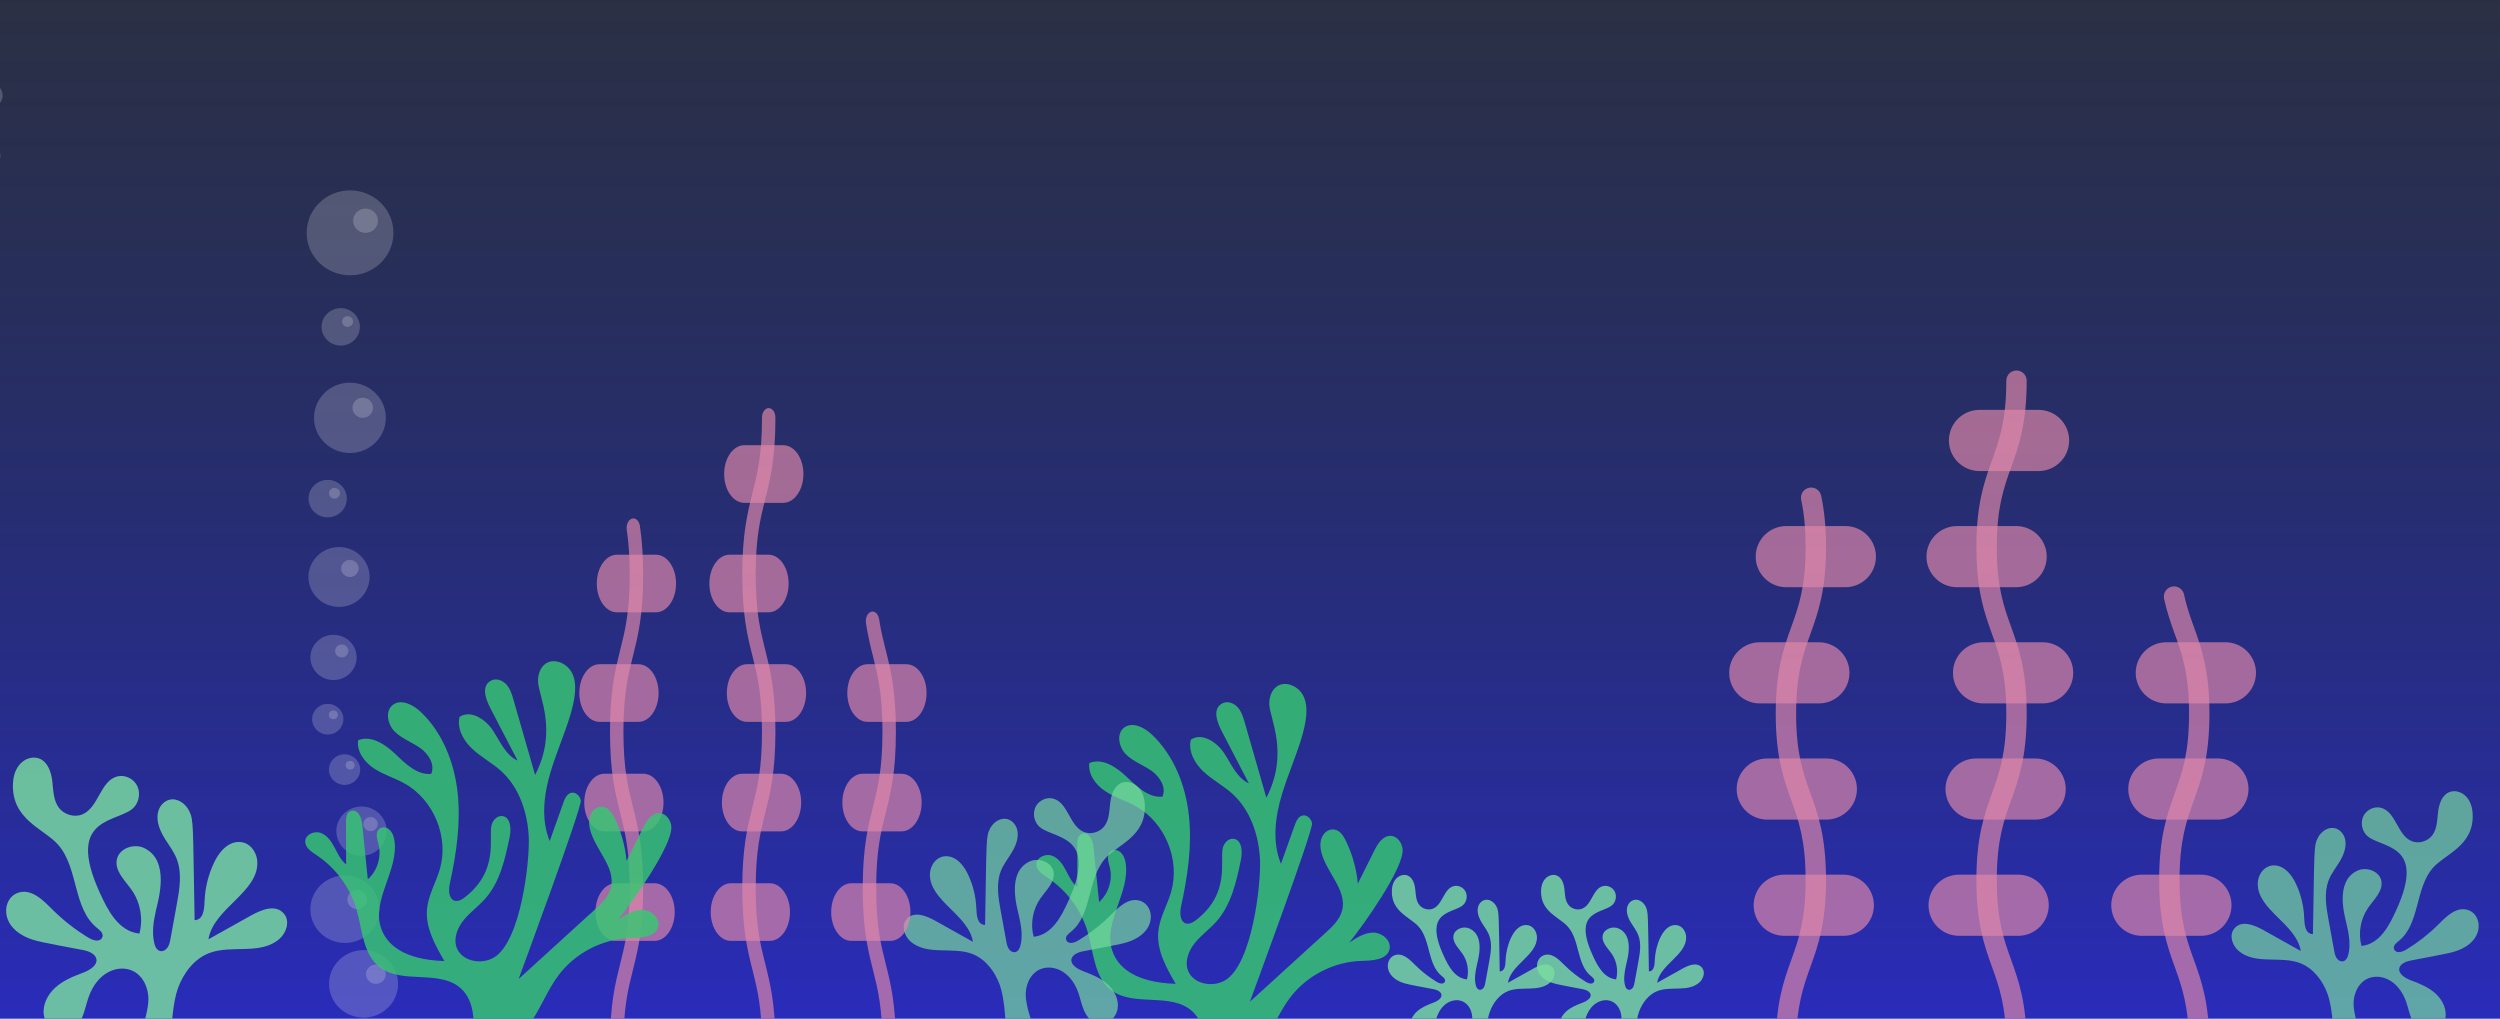 <?xml version="1.0" encoding="UTF-8" standalone="no"?>
<svg
   xmlns:dc="http://purl.org/dc/elements/1.1/"
   xmlns:cc="http://creativecommons.org/ns#"
   xmlns:rdf="http://www.w3.org/1999/02/22-rdf-syntax-ns#"
   xmlns:svg="http://www.w3.org/2000/svg"
   xmlns="http://www.w3.org/2000/svg"
   xmlns:xlink="http://www.w3.org/1999/xlink"
   xmlns:sodipodi="http://sodipodi.sourceforge.net/DTD/sodipodi-0.dtd"
   xmlns:inkscape="http://www.inkscape.org/namespaces/inkscape"
   width="1350mm"
   height="550mm"
   viewBox="0 0 1350 550"
   version="1.1"
   id="svg8"
   inkscape:version="1.0.1 (3bc2e813f5, 2020-09-07)"
   sodipodi:docname="background.svg"
   inkscape:export-filename="C:\Users\nicholas.martin\source\gamejamathon\famish\public\assets\background.png"
   inkscape:export-xdpi="25.4"
   inkscape:export-ydpi="25.4">
  <rect x="0" y="0" width="1350" height="550" fill="#333333" stroke="none"/>
  <defs
     id="defs2">
    <linearGradient
       inkscape:collect="always"
       id="linearGradient839">
      <stop
         style="stop-color:#2a2aff;stop-opacity:1"
         offset="0"
         id="stop835" />
      <stop
         style="stop-color:#002255;stop-opacity:0;"
         offset="1"
         id="stop837" />
    </linearGradient>
    <linearGradient
       inkscape:collect="always"
       xlink:href="#linearGradient839"
       id="linearGradient841"
       x1="98.69"
       y1="294.918"
       x2="98.69"
       y2="-19.315"
       gradientUnits="userSpaceOnUse"
       gradientTransform="matrix(4.072,0,0,2.772,287.186,-181.692)" />
  </defs>
  <sodipodi:namedview
     id="base"
     pagecolor="#ffffff"
     bordercolor="#666666"
     borderopacity="1.0"
     inkscape:pageopacity="0.0"
     inkscape:pageshadow="2"
     inkscape:zoom="0.125"
     inkscape:cx="3151.2216"
     inkscape:cy="1916.1453"
     inkscape:document-units="mm"
     inkscape:current-layer="layer1"
     inkscape:document-rotation="0"
     showgrid="false"
     showborder="true"
     inkscape:window-width="1920"
     inkscape:window-height="1017"
     inkscape:window-x="-8"
     inkscape:window-y="-8"
     inkscape:window-maximized="1" />
  <g
     inkscape:label="Layer 1"
     inkscape:groupmode="layer"
     id="layer1">
    <rect
       style="opacity:0.8;fill:url(#linearGradient841);fill-opacity:1;stroke:none;stroke-width:1;stroke-linecap:round;stroke-linejoin:round;stroke-dasharray:24, 1"
       id="rect833"
       width="1369.424"
       height="562.5"
       x="-8.032"
       y="-0.548" />
    <g
       id="g898"
       transform="matrix(0.315,0,0,0.315,3.476,409.644)"
       style="fill:#79dca0;fill-opacity:0.826;stroke-width:0.84">
      <path
         style="fill:#79dca0;fill-opacity:0.826;stroke-width:0.84"
         d="m 476.231,266.477 c -14.336,-17.83 -39.002,-7.575 -57.751,2.906 -24.049,13.463 -48.113,26.91 -72.177,40.373 8.493,-52.826 84.841,-79.887 83.848,-131.735 -0.286,-14.773 -9.321,-30.012 -23.537,-34.018 -15.059,-4.232 -35.825,2.68 -51.064,35.057 -9.623,20.465 -15.074,42.888 -15.917,65.476 -0.527,14.366 -1.988,31.849 -17.032,32.422 -3.117,-167.063 -1.416,-171.43 -9.532,-187.663 -6.144,-12.303 -19.848,-21.986 -33.25,-18.899 -15.059,3.479 -33.973,25.992 -8.222,66.967 7.032,11.189 15.224,21.805 20.104,34.093 9.698,24.425 5.135,51.908 0.422,77.779 l -10.827,59.377 c -0.994,5.451 -2.078,11.128 -5.376,15.586 -6.505,8.824 -18.101,8.689 -22.106,-6.445 -5.015,-18.944 -1.656,-39.032 2.635,-58.157 3.765,-16.836 24.636,-84.917 -20.329,-106.315 -17.694,-8.433 -43.234,0.617 -46.923,19.863 -3.795,19.742 14.261,35.9 25.736,52.405 14.833,21.353 19.712,49.318 12.996,74.436 -36.668,-3.93 -54.814,-41.592 -67.659,-69.617 -61.907,-135.138 34.65,-119.462 58.895,-147.426 8.689,-10.029 10.797,-25.48 4.518,-37.18 -6.279,-11.7 -20.826,-18.507 -33.687,-15.209 -28.883,7.379 -31.624,51.953 -58.654,64.512 -14.155,6.581 -32.512,1.34 -41.728,-11.249 -9.246,-12.649 -9.201,-29.515 -10.993,-45.086 -1.807,-15.616 -7.62,-33.084 -22.212,-38.807 -16.685,-6.536 -43.43,5.466 -45.207,42.451 -2.997,62.509 53.338,77.809 77.402,105.246 35.102,40.011 25.133,109.116 66.56,142.517 4.774,3.84 10.722,8.493 9.653,14.517 -1.205,6.776 -9.547,11.249 -24.29,2.319 -22.287,-13.508 -42.978,-29.651 -61.47,-48.008 -15.059,-14.938 -37.15,-38.972 -61.892,-27.919 -22.965,10.255 -28.552,52.134 13.432,73.457 17.167,8.719 31.112,10.376 101.075,23.718 28.04,5.346 33.22,26.458 -1.476,39.273 -16.791,6.189 -33.687,13.312 -46.863,25.404 -13.176,12.092 -22.136,30.163 -19.049,47.782 5.195,29.711 45.975,45.658 64.919,4.141 5.21,-11.4 7.424,-23.913 11.565,-35.75 15.812,-45.131 52.239,-55.853 75.174,-45.448 19.441,8.824 28.898,32.316 27.256,53.594 -1.4,18.131 -9.336,47.076 -18.598,62.858 h 57.013 c 1.626,-25.208 3.855,-62.738 12.408,-86.44 9.412,-26.037 27.648,-50.236 53.474,-60.235 38.054,-14.743 88.2,3.885 120.44,-24.275 12.046,-10.543 18.326,-30.18 8.296,-42.648 z"
         id="path843"
         sodipodi:nodetypes="ccccccccccsccccccccccccsccccccccccccsccsccccccccccc" />
      <g
         id="g845"
         style="fill:#79dca0;fill-opacity:0.826;stroke-width:0.84">
</g>
      <g
         id="g847"
         style="fill:#79dca0;fill-opacity:0.826;stroke-width:0.84">
</g>
      <g
         id="g849"
         style="fill:#79dca0;fill-opacity:0.826;stroke-width:0.84">
</g>
      <g
         id="g851"
         style="fill:#79dca0;fill-opacity:0.826;stroke-width:0.84">
</g>
      <g
         id="g853"
         style="fill:#79dca0;fill-opacity:0.826;stroke-width:0.84">
</g>
      <g
         id="g855"
         style="fill:#79dca0;fill-opacity:0.826;stroke-width:0.84">
</g>
      <g
         id="g857"
         style="fill:#79dca0;fill-opacity:0.826;stroke-width:0.84">
</g>
      <g
         id="g859"
         style="fill:#79dca0;fill-opacity:0.826;stroke-width:0.84">
</g>
      <g
         id="g861"
         style="fill:#79dca0;fill-opacity:0.826;stroke-width:0.84">
</g>
      <g
         id="g863"
         style="fill:#79dca0;fill-opacity:0.826;stroke-width:0.84">
</g>
      <g
         id="g865"
         style="fill:#79dca0;fill-opacity:0.826;stroke-width:0.84">
</g>
      <g
         id="g867"
         style="fill:#79dca0;fill-opacity:0.826;stroke-width:0.84">
</g>
      <g
         id="g869"
         style="fill:#79dca0;fill-opacity:0.826;stroke-width:0.84">
</g>
      <g
         id="g871"
         style="fill:#79dca0;fill-opacity:0.826;stroke-width:0.84">
</g>
      <g
         id="g873"
         style="fill:#79dca0;fill-opacity:0.826;stroke-width:0.84">
</g>
    </g>
    <g
       id="g966"
       transform="matrix(0.187,0,0,0.187,830.083,472.788)"
       style="fill:#79dca0;fill-opacity:0.829;stroke-width:1.414">
      <path
         style="fill:#79dca0;fill-opacity:0.829;stroke-width:1.414"
         d="m 476.231,266.477 c -14.336,-17.83 -39.002,-7.575 -57.751,2.906 -24.049,13.463 -48.113,26.91 -72.177,40.373 8.493,-52.826 84.841,-79.887 83.848,-131.735 -0.286,-14.773 -9.321,-30.012 -23.537,-34.018 -15.059,-4.232 -35.825,2.68 -51.064,35.057 -9.623,20.465 -15.074,42.888 -15.917,65.476 -0.527,14.366 -1.988,31.849 -17.032,32.422 -3.117,-167.063 -1.416,-171.43 -9.532,-187.663 -6.144,-12.303 -19.848,-21.986 -33.25,-18.899 -15.059,3.479 -33.973,25.992 -8.222,66.967 7.032,11.189 15.224,21.805 20.104,34.093 9.698,24.425 5.135,51.908 0.422,77.779 l -10.827,59.377 c -0.994,5.451 -2.078,11.128 -5.376,15.586 -6.505,8.824 -18.101,8.689 -22.106,-6.445 -5.015,-18.944 -1.656,-39.032 2.635,-58.157 3.765,-16.836 24.636,-84.917 -20.329,-106.315 -17.694,-8.433 -43.234,0.617 -46.923,19.863 -3.795,19.742 14.261,35.9 25.736,52.405 14.833,21.353 19.712,49.318 12.996,74.436 -36.668,-3.93 -54.814,-41.592 -67.659,-69.617 -61.907,-135.138 34.65,-119.462 58.895,-147.426 8.689,-10.029 10.797,-25.48 4.518,-37.18 -6.279,-11.7 -20.826,-18.507 -33.687,-15.209 -28.883,7.379 -31.624,51.953 -58.654,64.512 -14.155,6.581 -32.512,1.34 -41.728,-11.249 -9.246,-12.649 -9.201,-29.515 -10.993,-45.086 -1.807,-15.616 -7.62,-33.084 -22.212,-38.807 -16.685,-6.536 -43.43,5.466 -45.207,42.451 -2.997,62.509 53.338,77.809 77.402,105.246 35.102,40.011 25.133,109.116 66.56,142.517 4.774,3.84 10.722,8.493 9.653,14.517 -1.205,6.776 -9.547,11.249 -24.29,2.319 -22.287,-13.508 -42.978,-29.651 -61.47,-48.008 -15.059,-14.938 -37.15,-38.972 -61.892,-27.919 -22.965,10.255 -28.552,52.134 13.432,73.457 17.167,8.719 31.112,10.376 101.075,23.718 28.04,5.346 33.22,26.458 -1.476,39.273 -16.791,6.189 -33.687,13.312 -46.863,25.404 -13.176,12.092 -22.136,30.163 -19.049,47.782 5.195,29.711 45.975,45.658 64.919,4.141 5.21,-11.4 7.424,-23.913 11.565,-35.75 15.812,-45.131 52.239,-55.853 75.174,-45.448 19.441,8.824 28.898,32.316 27.256,53.594 -1.4,18.131 -9.336,47.076 -18.598,62.858 h 57.013 c 1.626,-25.208 3.855,-62.738 12.408,-86.44 9.412,-26.037 27.648,-50.236 53.474,-60.235 38.054,-14.743 88.2,3.885 120.44,-24.275 12.046,-10.543 18.326,-30.18 8.296,-42.648 z"
         id="path934"
         sodipodi:nodetypes="ccccccccccsccccccccccccsccccccccccccsccsccccccccccc" />
      <g
         id="g936"
         style="fill:#79dca0;fill-opacity:0.829;stroke-width:1.414">
</g>
      <g
         id="g938"
         style="fill:#79dca0;fill-opacity:0.829;stroke-width:1.414">
</g>
      <g
         id="g940"
         style="fill:#79dca0;fill-opacity:0.829;stroke-width:1.414">
</g>
      <g
         id="g942"
         style="fill:#79dca0;fill-opacity:0.829;stroke-width:1.414">
</g>
      <g
         id="g944"
         style="fill:#79dca0;fill-opacity:0.829;stroke-width:1.414">
</g>
      <g
         id="g946"
         style="fill:#79dca0;fill-opacity:0.829;stroke-width:1.414">
</g>
      <g
         id="g948"
         style="fill:#79dca0;fill-opacity:0.829;stroke-width:1.414">
</g>
      <g
         id="g950"
         style="fill:#79dca0;fill-opacity:0.829;stroke-width:1.414">
</g>
      <g
         id="g952"
         style="fill:#79dca0;fill-opacity:0.829;stroke-width:1.414">
</g>
      <g
         id="g954"
         style="fill:#79dca0;fill-opacity:0.829;stroke-width:1.414">
</g>
      <g
         id="g956"
         style="fill:#79dca0;fill-opacity:0.829;stroke-width:1.414">
</g>
      <g
         id="g958"
         style="fill:#79dca0;fill-opacity:0.829;stroke-width:1.414">
</g>
      <g
         id="g960"
         style="fill:#79dca0;fill-opacity:0.829;stroke-width:1.414">
</g>
      <g
         id="g962"
         style="fill:#79dca0;fill-opacity:0.829;stroke-width:1.414">
</g>
      <g
         id="g964"
         style="fill:#79dca0;fill-opacity:0.829;stroke-width:1.414">
</g>
      <path
         style="fill:#79dca0;fill-opacity:0.829;stroke-width:1.414"
         d="m 45.403,266.477 c -14.336,-17.83 -39.002,-7.575 -57.751,2.906 -24.049,13.463 -48.113,26.91 -72.177,40.373 8.493,-52.826 84.841,-79.887 83.848,-131.735 -0.286,-14.773 -9.321,-30.012 -23.537,-34.018 -15.059,-4.232 -35.825,2.68 -51.064,35.057 -9.623,20.465 -15.074,42.888 -15.917,65.476 -0.527,14.366 -1.988,31.849 -17.032,32.422 -3.117,-167.063 -1.416,-171.43 -9.532,-187.663 -6.144,-12.303 -19.848,-21.986 -33.25,-18.899 -15.059,3.479 -33.973,25.992 -8.222,66.967 7.032,11.189 15.224,21.805 20.104,34.093 9.698,24.425 5.135,51.908 0.422,77.779 l -10.827,59.377 c -0.994,5.451 -2.078,11.128 -5.376,15.586 -6.505,8.824 -18.101,8.689 -22.106,-6.445 -5.015,-18.944 -1.656,-39.032 2.635,-58.157 3.765,-16.836 24.636,-84.917 -20.329,-106.315 -17.694,-8.433 -43.234,0.617 -46.923,19.863 -3.795,19.742 14.261,35.9 25.736,52.405 14.833,21.353 19.712,49.318 12.996,74.436 -36.668,-3.93 -54.814,-41.592 -67.659,-69.617 -61.907,-135.138 34.65,-119.462 58.895,-147.426 8.689,-10.029 10.797,-25.48 4.518,-37.18 -6.279,-11.7 -20.826,-18.507 -33.687,-15.209 -28.883,7.379 -31.624,51.953 -58.654,64.512 -14.155,6.581 -32.512,1.34 -41.728,-11.249 -9.246,-12.649 -9.201,-29.515 -10.993,-45.086 -1.807,-15.616 -7.62,-33.084 -22.212,-38.807 -16.685,-6.536 -43.43,5.466 -45.207,42.451 -2.997,62.509 53.338,77.809 77.402,105.246 35.102,40.011 25.133,109.116 66.56,142.517 4.774,3.84 10.722,8.493 9.653,14.517 -1.205,6.776 -9.547,11.249 -24.29,2.319 -22.287,-13.508 -42.978,-29.651 -61.47,-48.008 -15.059,-14.938 -37.15,-38.972 -61.892,-27.919 -22.965,10.255 -28.552,52.134 13.432,73.457 17.167,8.719 31.112,10.376 101.075,23.718 28.04,5.346 33.22,26.458 -1.476,39.273 -16.791,6.189 -33.687,13.312 -46.863,25.404 -13.176,12.092 -22.136,30.163 -19.049,47.782 5.195,29.711 45.975,45.658 64.919,4.141 5.21,-11.4 7.424,-23.913 11.565,-35.75 15.812,-45.131 52.239,-55.853 75.174,-45.448 19.441,8.824 28.898,32.316 27.256,53.594 -1.4,18.131 -9.336,47.076 -18.598,62.858 h 57.013 c 1.626,-25.208 3.855,-62.738 12.408,-86.44 9.412,-26.037 27.648,-50.236 53.474,-60.235 38.054,-14.743 88.2,3.885 120.44,-24.275 12.046,-10.543 18.326,-30.18 8.296,-42.648 z"
         id="path1093"
         sodipodi:nodetypes="ccccccccccsccccccccccccsccccccccccccsccsccccccccccc" />
    </g>
    <g
       id="g1000"
       transform="matrix(-0.277,0,0,0.277,1338.334,427.729)"
       style="fill:#79dca0;fill-opacity:0.688;stroke-width:0.956;stroke-miterlimit:4;stroke-dasharray:none">
      <path
         style="fill:#79dca0;fill-opacity:0.688;stroke-width:0.956;stroke-miterlimit:4;stroke-dasharray:none"
         d="m 476.231,266.477 c -14.336,-17.83 -39.002,-7.575 -57.751,2.906 -24.049,13.463 -48.113,26.91 -72.177,40.373 8.493,-52.826 84.841,-79.887 83.848,-131.735 -0.286,-14.773 -9.321,-30.012 -23.537,-34.018 -15.059,-4.232 -35.825,2.68 -51.064,35.057 -9.623,20.465 -15.074,42.888 -15.917,65.476 -0.527,14.366 -1.988,31.849 -17.032,32.422 -3.117,-167.063 -1.416,-171.43 -9.532,-187.663 -6.144,-12.303 -19.848,-21.986 -33.25,-18.899 -15.059,3.479 -33.973,25.992 -8.222,66.967 7.032,11.189 15.224,21.805 20.104,34.093 9.698,24.425 5.135,51.908 0.422,77.779 l -10.827,59.377 c -0.994,5.451 -2.078,11.128 -5.376,15.586 -6.505,8.824 -18.101,8.689 -22.106,-6.445 -5.015,-18.944 -1.656,-39.032 2.635,-58.157 3.765,-16.836 24.636,-84.917 -20.329,-106.315 -17.694,-8.433 -43.234,0.617 -46.923,19.863 -3.795,19.742 14.261,35.9 25.736,52.405 14.833,21.353 19.712,49.318 12.996,74.436 -36.668,-3.93 -54.814,-41.592 -67.659,-69.617 -61.907,-135.138 34.65,-119.462 58.895,-147.426 8.689,-10.029 10.797,-25.48 4.518,-37.18 -6.279,-11.7 -20.826,-18.507 -33.687,-15.209 -28.883,7.379 -31.624,51.953 -58.654,64.512 -14.155,6.581 -32.512,1.34 -41.728,-11.249 -9.246,-12.649 -9.201,-29.515 -10.993,-45.086 -1.807,-15.616 -7.62,-33.084 -22.212,-38.807 -16.685,-6.536 -43.43,5.466 -45.207,42.451 -2.997,62.509 53.338,77.809 77.402,105.246 35.102,40.011 25.133,109.116 66.56,142.517 4.774,3.84 10.722,8.493 9.653,14.517 -1.205,6.776 -9.547,11.249 -24.29,2.319 -22.287,-13.508 -42.978,-29.651 -61.47,-48.008 -15.059,-14.938 -37.15,-38.972 -61.892,-27.919 -22.965,10.255 -28.552,52.134 13.432,73.457 17.167,8.719 31.112,10.376 101.075,23.718 28.04,5.346 33.22,26.458 -1.476,39.273 -16.791,6.189 -33.687,13.312 -46.863,25.404 -13.176,12.092 -22.136,30.163 -19.049,47.782 5.195,29.711 45.975,45.658 64.919,4.141 5.21,-11.4 7.424,-23.913 11.565,-35.75 15.812,-45.131 52.239,-55.853 75.174,-45.448 19.441,8.824 28.898,32.316 27.256,53.594 -1.4,18.131 -9.336,47.076 -18.598,62.858 h 57.013 c 1.626,-25.208 3.855,-62.738 12.408,-86.44 9.412,-26.037 27.648,-50.236 53.474,-60.235 38.054,-14.743 88.2,3.885 120.44,-24.275 12.046,-10.543 18.326,-30.18 8.296,-42.648 z"
         id="path968"
         sodipodi:nodetypes="ccccccccccsccccccccccccsccccccccccccsccsccccccccccc" />
      <g
         id="g970"
         style="fill:#79dca0;fill-opacity:0.688;stroke-width:0.956;stroke-miterlimit:4;stroke-dasharray:none">
</g>
      <g
         id="g972"
         style="fill:#79dca0;fill-opacity:0.688;stroke-width:0.956;stroke-miterlimit:4;stroke-dasharray:none">
</g>
      <g
         id="g974"
         style="fill:#79dca0;fill-opacity:0.688;stroke-width:0.956;stroke-miterlimit:4;stroke-dasharray:none">
</g>
      <g
         id="g976"
         style="fill:#79dca0;fill-opacity:0.688;stroke-width:0.956;stroke-miterlimit:4;stroke-dasharray:none">
</g>
      <g
         id="g978"
         style="fill:#79dca0;fill-opacity:0.688;stroke-width:0.956;stroke-miterlimit:4;stroke-dasharray:none">
</g>
      <g
         id="g980"
         style="fill:#79dca0;fill-opacity:0.688;stroke-width:0.956;stroke-miterlimit:4;stroke-dasharray:none">
</g>
      <g
         id="g982"
         style="fill:#79dca0;fill-opacity:0.688;stroke-width:0.956;stroke-miterlimit:4;stroke-dasharray:none">
</g>
      <g
         id="g984"
         style="fill:#79dca0;fill-opacity:0.688;stroke-width:0.956;stroke-miterlimit:4;stroke-dasharray:none">
</g>
      <g
         id="g986"
         style="fill:#79dca0;fill-opacity:0.688;stroke-width:0.956;stroke-miterlimit:4;stroke-dasharray:none">
</g>
      <g
         id="g988"
         style="fill:#79dca0;fill-opacity:0.688;stroke-width:0.956;stroke-miterlimit:4;stroke-dasharray:none">
</g>
      <g
         id="g990"
         style="fill:#79dca0;fill-opacity:0.688;stroke-width:0.956;stroke-miterlimit:4;stroke-dasharray:none">
</g>
      <g
         id="g992"
         style="fill:#79dca0;fill-opacity:0.688;stroke-width:0.956;stroke-miterlimit:4;stroke-dasharray:none">
</g>
      <g
         id="g994"
         style="fill:#79dca0;fill-opacity:0.688;stroke-width:0.956;stroke-miterlimit:4;stroke-dasharray:none">
</g>
      <g
         id="g996"
         style="fill:#79dca0;fill-opacity:0.688;stroke-width:0.956;stroke-miterlimit:4;stroke-dasharray:none">
</g>
      <g
         id="g998"
         style="fill:#79dca0;fill-opacity:0.688;stroke-width:0.956;stroke-miterlimit:4;stroke-dasharray:none">
</g>
    </g>
    <g
       id="g1057"
       transform="matrix(0.451,0,0,0.451,553.861,369.333)"
       style="fill:#37c871;fill-opacity:0.821;stroke-width:0.587">
      <path
         style="fill:#37c871;fill-opacity:0.821;stroke-width:0.587"
         d="m 212.547,460.851 c 3.162,-24.305 4.864,-52.887 -13.417,-69.225 -25.495,-22.799 -70.415,-4.352 -97.31,-25.464 C 82.078,350.682 81.4,321.829 74.488,297.72 66.838,271.036 49.385,247.273 26.209,231.988 20.11,227.967 12.792,223.103 12.927,215.785 c 0.151,-8.237 10.797,-12.951 18.552,-10.18 7.755,2.771 12.77,10.225 16.625,17.498 3.855,7.288 7.349,15.164 13.824,20.254 -0.045,-17.001 -0.075,-34.003 -0.12,-51.004 -0.015,-4.608 0.437,-10.059 4.397,-12.424 5.542,-3.298 13.478,0.542 15.089,16.369 2.199,21.609 4.397,43.234 6.596,64.843 11.384,-10.089 16.535,-26.699 12.86,-41.457 -1.596,-6.4 -4.292,-14.321 0.648,-18.688 5.421,-4.804 15.887,-1.717 18.281,13.327 5.677,35.689 -27.648,71.258 -15.872,105.442 6.641,19.29 26.729,37.722 75.821,39.304 -11.264,-19.26 -22.92,-40.177 -20.856,-62.389 1.566,-16.776 10.812,-31.759 15.45,-47.962 10.933,-38.174 -7.394,-82.703 -42.029,-102.129 -11.927,-6.686 -25.329,-10.601 -36.774,-18.101 -11.415,-7.499 -21.052,-20.239 -19.17,-33.792 15.556,-6.505 32.512,4.909 44.695,16.55 12.183,11.64 25.992,25.224 42.782,23.733 4.984,-11.068 -3.087,-23.898 -12.981,-30.931 -9.894,-7.032 -21.926,-11.083 -30.539,-19.622 -8.629,-8.538 -12.002,-24.591 -2.424,-32.045 9.788,-7.635 24.094,-0.467 33.129,8.026 26.504,24.922 40.599,60.988 44.529,97.144 3.915,36.171 -1.521,72.719 -9.276,108.273 -3.735,17.137 4.006,27.603 17.679,17.047 42.21,-32.602 28.009,-72.056 32.331,-87.13 1.656,-5.768 6.942,-11.098 12.89,-10.315 9.939,1.31 10.662,15.36 8.629,25.178 -5.436,26.202 -11.505,53.7 -29.229,73.743 -7.891,8.93 -17.784,15.962 -25.374,25.148 -7.605,9.186 -12.815,21.73 -8.96,32.994 5.707,16.715 29.365,21.384 44.574,12.424 32.693,-19.26 43.144,-116.058 41.879,-144.113 -1.31,-29.32 -11.249,-59.437 -32.964,-79.179 -10.722,-9.758 -23.853,-16.61 -34.485,-26.458 -10.632,-9.848 -18.854,-24.41 -15.36,-38.49 13.222,-8.824 30.901,2.756 39.71,15.992 8.794,13.237 15.27,29.711 29.711,36.337 C 256.307,98.04 245.42,77.078 234.547,56.116 c -6.024,-11.61 -11.038,-26.985 1.31,-33.069 6.084,-2.997 13.764,0 18.221,5.105 4.457,5.12 6.46,11.866 8.328,18.387 8.599,29.907 17.197,59.799 25.796,89.705 27.302,-52.932 4.427,-94.027 3.539,-111.24 -0.437,-8.493 2.394,-17.815 9.562,-22.392 10.497,-6.702 25.481,0.346 31.097,11.474 13.538,26.79 -12.574,75.234 -25.404,117.594 -8.252,27.256 -12.122,57.374 -1.31,83.712 5.466,-15.375 10.933,-30.75 16.399,-46.11 1.792,-5.03 4.412,-10.797 9.653,-11.791 5.286,-1.009 10.195,3.991 11.159,9.291 1.536,8.478 -71.529,205.673 -74.451,213.76 30.193,-27.497 60.386,-55.01 90.579,-82.507 8.252,-7.514 16.896,-15.646 19.787,-26.428 6.581,-24.546 -18.778,-45.583 -24.862,-70.249 -4.593,-18.628 6.596,-29.109 16.55,-26.835 6.219,1.416 10.059,7.529 12.845,13.252 7.8,16.053 12.71,33.506 14.381,51.275 6.581,-13.192 13.176,-26.398 19.757,-39.59 4.141,-8.297 10.24,-17.845 19.516,-17.559 7.951,0.241 13.824,8.433 14.321,16.384 1.37,22.317 -46.065,89.525 -63.985,111.556 8.84,-5.978 18.402,-12.183 29.064,-12.077 10.662,0.09 21.82,9.728 19.2,20.073 -3.192,12.604 -20.344,13.432 -33.34,13.779 -33.355,0.888 -65.928,17.709 -85.986,44.378 -14.773,19.667 -22.769,43.836 -38.114,63.051 -15.345,19.215 -43.113,32.768 -64.497,20.6"
         id="path1002" />
      <g
         id="g1004"
         style="fill:#37c871;fill-opacity:0.821;stroke-width:0.587">
</g>
      <g
         id="g1006"
         style="fill:#37c871;fill-opacity:0.821;stroke-width:0.587">
</g>
      <g
         id="g1008"
         style="fill:#37c871;fill-opacity:0.821;stroke-width:0.587">
</g>
      <g
         id="g1010"
         style="fill:#37c871;fill-opacity:0.821;stroke-width:0.587">
</g>
      <g
         id="g1012"
         style="fill:#37c871;fill-opacity:0.821;stroke-width:0.587">
</g>
      <g
         id="g1014"
         style="fill:#37c871;fill-opacity:0.821;stroke-width:0.587">
</g>
      <g
         id="g1016"
         style="fill:#37c871;fill-opacity:0.821;stroke-width:0.587">
</g>
      <g
         id="g1018"
         style="fill:#37c871;fill-opacity:0.821;stroke-width:0.587">
</g>
      <g
         id="g1020"
         style="fill:#37c871;fill-opacity:0.821;stroke-width:0.587">
</g>
      <g
         id="g1022"
         style="fill:#37c871;fill-opacity:0.821;stroke-width:0.587">
</g>
      <g
         id="g1024"
         style="fill:#37c871;fill-opacity:0.821;stroke-width:0.587">
</g>
      <g
         id="g1026"
         style="fill:#37c871;fill-opacity:0.821;stroke-width:0.587">
</g>
      <g
         id="g1028"
         style="fill:#37c871;fill-opacity:0.821;stroke-width:0.587">
</g>
      <g
         id="g1030"
         style="fill:#37c871;fill-opacity:0.821;stroke-width:0.587">
</g>
      <g
         id="g1032"
         style="fill:#37c871;fill-opacity:0.821;stroke-width:0.587">
</g>
    </g>
    <g
       id="g1127"
       transform="matrix(-0.277,0,0,0.277,621.297,422.768)"
       style="fill:#79dca0;fill-opacity:0.688;stroke-width:0.956;stroke-miterlimit:4;stroke-dasharray:none">
      <path
         style="fill:#79dca0;fill-opacity:0.688;stroke-width:0.956;stroke-miterlimit:4;stroke-dasharray:none"
         d="m 476.231,266.477 c -14.336,-17.83 -39.002,-7.575 -57.751,2.906 -24.049,13.463 -48.113,26.91 -72.177,40.373 8.493,-52.826 84.841,-79.887 83.848,-131.735 -0.286,-14.773 -9.321,-30.012 -23.537,-34.018 -15.059,-4.232 -35.825,2.68 -51.064,35.057 -9.623,20.465 -15.074,42.888 -15.917,65.476 -0.527,14.366 -1.988,31.849 -17.032,32.422 -3.117,-167.063 -1.416,-171.43 -9.532,-187.663 -6.144,-12.303 -19.848,-21.986 -33.25,-18.899 -15.059,3.479 -33.973,25.992 -8.222,66.967 7.032,11.189 15.224,21.805 20.104,34.093 9.698,24.425 5.135,51.908 0.422,77.779 l -10.827,59.377 c -0.994,5.451 -2.078,11.128 -5.376,15.586 -6.505,8.824 -18.101,8.689 -22.106,-6.445 -5.015,-18.944 -1.656,-39.032 2.635,-58.157 3.765,-16.836 24.636,-84.917 -20.329,-106.315 -17.694,-8.433 -43.234,0.617 -46.923,19.863 -3.795,19.742 14.261,35.9 25.736,52.405 14.833,21.353 19.712,49.318 12.996,74.436 -36.668,-3.93 -54.814,-41.592 -67.659,-69.617 -61.907,-135.138 34.65,-119.462 58.895,-147.426 8.689,-10.029 10.797,-25.48 4.518,-37.18 -6.279,-11.7 -20.826,-18.507 -33.687,-15.209 -28.883,7.379 -31.624,51.953 -58.654,64.512 -14.155,6.581 -32.512,1.34 -41.728,-11.249 -9.246,-12.649 -9.201,-29.515 -10.993,-45.086 -1.807,-15.616 -7.62,-33.084 -22.212,-38.807 -16.685,-6.536 -43.43,5.466 -45.207,42.451 -2.997,62.509 53.338,77.809 77.402,105.246 35.102,40.011 25.133,109.116 66.56,142.517 4.774,3.84 10.722,8.493 9.653,14.517 -1.205,6.776 -9.547,11.249 -24.29,2.319 -22.287,-13.508 -42.978,-29.651 -61.47,-48.008 -15.059,-14.938 -37.15,-38.972 -61.892,-27.919 -22.965,10.255 -28.552,52.134 13.432,73.457 17.167,8.719 31.112,10.376 101.075,23.718 28.04,5.346 33.22,26.458 -1.476,39.273 -16.791,6.189 -33.687,13.312 -46.863,25.404 -13.176,12.092 -22.136,30.163 -19.049,47.782 5.195,29.711 45.975,45.658 64.919,4.141 5.21,-11.4 7.424,-23.913 11.565,-35.75 15.812,-45.131 52.239,-55.853 75.174,-45.448 19.441,8.824 28.898,32.316 27.256,53.594 -1.4,18.131 -9.336,47.076 -18.598,62.858 h 57.013 c 1.626,-25.208 3.855,-62.738 12.408,-86.44 9.412,-26.037 27.648,-50.236 53.474,-60.235 38.054,-14.743 88.2,3.885 120.44,-24.275 12.046,-10.543 18.326,-30.18 8.296,-42.648 z"
         id="path1095"
         sodipodi:nodetypes="ccccccccccsccccccccccccsccccccccccccsccsccccccccccc" />
      <g
         id="g1097"
         style="fill:#79dca0;fill-opacity:0.688;stroke-width:0.956;stroke-miterlimit:4;stroke-dasharray:none">
</g>
      <g
         id="g1099"
         style="fill:#79dca0;fill-opacity:0.688;stroke-width:0.956;stroke-miterlimit:4;stroke-dasharray:none">
</g>
      <g
         id="g1101"
         style="fill:#79dca0;fill-opacity:0.688;stroke-width:0.956;stroke-miterlimit:4;stroke-dasharray:none">
</g>
      <g
         id="g1103"
         style="fill:#79dca0;fill-opacity:0.688;stroke-width:0.956;stroke-miterlimit:4;stroke-dasharray:none">
</g>
      <g
         id="g1105"
         style="fill:#79dca0;fill-opacity:0.688;stroke-width:0.956;stroke-miterlimit:4;stroke-dasharray:none">
</g>
      <g
         id="g1107"
         style="fill:#79dca0;fill-opacity:0.688;stroke-width:0.956;stroke-miterlimit:4;stroke-dasharray:none">
</g>
      <g
         id="g1109"
         style="fill:#79dca0;fill-opacity:0.688;stroke-width:0.956;stroke-miterlimit:4;stroke-dasharray:none">
</g>
      <g
         id="g1111"
         style="fill:#79dca0;fill-opacity:0.688;stroke-width:0.956;stroke-miterlimit:4;stroke-dasharray:none">
</g>
      <g
         id="g1113"
         style="fill:#79dca0;fill-opacity:0.688;stroke-width:0.956;stroke-miterlimit:4;stroke-dasharray:none">
</g>
      <g
         id="g1115"
         style="fill:#79dca0;fill-opacity:0.688;stroke-width:0.956;stroke-miterlimit:4;stroke-dasharray:none">
</g>
      <g
         id="g1117"
         style="fill:#79dca0;fill-opacity:0.688;stroke-width:0.956;stroke-miterlimit:4;stroke-dasharray:none">
</g>
      <g
         id="g1119"
         style="fill:#79dca0;fill-opacity:0.688;stroke-width:0.956;stroke-miterlimit:4;stroke-dasharray:none">
</g>
      <g
         id="g1121"
         style="fill:#79dca0;fill-opacity:0.688;stroke-width:0.956;stroke-miterlimit:4;stroke-dasharray:none">
</g>
      <g
         id="g1123"
         style="fill:#79dca0;fill-opacity:0.688;stroke-width:0.956;stroke-miterlimit:4;stroke-dasharray:none">
</g>
      <g
         id="g1125"
         style="fill:#79dca0;fill-opacity:0.688;stroke-width:0.956;stroke-miterlimit:4;stroke-dasharray:none">
</g>
    </g>
    <g
       id="g1232"
       transform="matrix(0.713,0,0,0.713,893.47,200.07)"
       style="fill:#de87aa;fill-opacity:0.679;stroke-width:0.372;stroke-miterlimit:4;stroke-dasharray:none">
      <g
         id="g1153"
         style="fill:#de87aa;fill-opacity:0.679;stroke-width:0.372;stroke-miterlimit:4;stroke-dasharray:none">
	<path
   style="fill:#de87aa;fill-opacity:0.679;stroke-width:0.372;stroke-miterlimit:4;stroke-dasharray:none"
   d="m 290.828,76.142 h -44.766 c -12.788,0 -23.155,-10.367 -23.155,-23.155 v 0 c 0,-12.788 10.367,-23.155 23.155,-23.155 h 44.766 c 12.788,0 23.155,10.367 23.155,23.155 v 0 c 0,12.789 -10.367,23.155 -23.155,23.155 z"
   id="path1129" />

	<path
   style="fill:#de87aa;fill-opacity:0.679;stroke-width:0.372;stroke-miterlimit:4;stroke-dasharray:none"
   d="M 293.916,252.139 H 249.15 c -12.788,0 -23.155,-10.367 -23.155,-23.155 v 0 c 0,-12.788 10.367,-23.155 23.155,-23.155 h 44.766 c 12.788,0 23.155,10.367 23.155,23.155 v 0 c 0,12.788 -10.367,23.155 -23.155,23.155 z"
   id="path1131" />

	<path
   style="fill:#de87aa;fill-opacity:0.679;stroke-width:0.372;stroke-miterlimit:4;stroke-dasharray:none"
   d="M 273.846,164.129 H 229.08 c -12.788,0 -23.155,-10.367 -23.155,-23.155 v 0 c 0,-12.788 10.367,-23.155 23.155,-23.155 h 44.766 c 12.788,0 23.155,10.367 23.155,23.155 v 0 c 0,12.789 -10.367,23.155 -23.155,23.155 z"
   id="path1133" />

	<path
   style="fill:#de87aa;fill-opacity:0.679;stroke-width:0.372;stroke-miterlimit:4;stroke-dasharray:none"
   d="M 288.256,340.148 H 243.49 c -12.788,0 -23.155,-10.367 -23.155,-23.155 v 0 c 0,-12.788 10.367,-23.155 23.155,-23.155 h 44.766 c 12.788,0 23.155,10.367 23.155,23.155 v 0 c -0.002,12.787 -10.368,23.155 -23.155,23.155 z"
   id="path1135" />

	<path
   style="fill:#de87aa;fill-opacity:0.679;stroke-width:0.372;stroke-miterlimit:4;stroke-dasharray:none"
   d="m 275.39,428.157 h -44.766 c -12.788,0 -23.155,-10.367 -23.155,-23.155 v 0 c 0,-12.788 10.367,-23.155 23.155,-23.155 h 44.766 c 12.788,0 23.155,10.367 23.155,23.155 v 0 c 0,12.788 -10.367,23.155 -23.155,23.155 z"
   id="path1137" />

	<path
   style="fill:#de87aa;fill-opacity:0.679;stroke-width:0.372;stroke-miterlimit:4;stroke-dasharray:none"
   d="m 432.329,252.139 h -44.766 c -12.788,0 -23.155,-10.367 -23.155,-23.155 v 0 c 0,-12.788 10.367,-23.155 23.155,-23.155 h 44.766 c 12.788,0 23.155,10.367 23.155,23.155 v 0 c -10e-4,12.788 -10.367,23.155 -23.155,23.155 z"
   id="path1139" />

	<path
   style="fill:#de87aa;fill-opacity:0.679;stroke-width:0.372;stroke-miterlimit:4;stroke-dasharray:none"
   d="m 426.668,340.148 h -44.766 c -12.788,0 -23.155,-10.367 -23.155,-23.155 v 0 c 0,-12.788 10.367,-23.155 23.155,-23.155 h 44.766 c 12.788,0 23.155,10.367 23.155,23.155 v 0 c 0,12.787 -10.366,23.155 -23.155,23.155 z"
   id="path1141" />

	<path
   style="fill:#de87aa;fill-opacity:0.679;stroke-width:0.372;stroke-miterlimit:4;stroke-dasharray:none"
   d="m 413.803,428.157 h -44.766 c -12.788,0 -23.155,-10.367 -23.155,-23.155 v 0 c 0,-12.788 10.367,-23.155 23.155,-23.155 h 44.766 c 12.788,0 23.155,10.367 23.155,23.155 v 0 c 0,12.788 -10.367,23.155 -23.155,23.155 z"
   id="path1143" />

	<path
   style="fill:#de87aa;fill-opacity:0.679;stroke-width:0.372;stroke-miterlimit:4;stroke-dasharray:none"
   d="m 79.671,252.139 h 44.766 c 12.788,0 23.155,-10.367 23.155,-23.155 v 0 c 0,-12.788 -10.367,-23.155 -23.155,-23.155 H 79.671 c -12.788,0 -23.155,10.367 -23.155,23.155 v 0 c 0.001,12.788 10.367,23.155 23.155,23.155 z"
   id="path1145" />

	<path
   style="fill:#de87aa;fill-opacity:0.679;stroke-width:0.372;stroke-miterlimit:4;stroke-dasharray:none"
   d="m 99.741,164.129 h 44.766 c 12.788,0 23.155,-10.367 23.155,-23.155 v 0 c 0,-12.788 -10.367,-23.155 -23.155,-23.155 H 99.741 c -12.788,0 -23.155,10.367 -23.155,23.155 v 0 c 0,12.789 10.367,23.155 23.155,23.155 z"
   id="path1147" />

	<path
   style="fill:#de87aa;fill-opacity:0.679;stroke-width:0.372;stroke-miterlimit:4;stroke-dasharray:none"
   d="m 85.332,340.148 h 44.766 c 12.788,0 23.155,-10.367 23.155,-23.155 v 0 c 0,-12.788 -10.367,-23.155 -23.155,-23.155 H 85.332 c -12.788,0 -23.155,10.367 -23.155,23.155 v 0 c 0,12.787 10.366,23.155 23.155,23.155 z"
   id="path1149" />

	<path
   style="fill:#de87aa;fill-opacity:0.679;stroke-width:0.372;stroke-miterlimit:4;stroke-dasharray:none"
   d="m 98.197,428.157 h 44.766 c 12.788,0 23.155,-10.367 23.155,-23.155 v 0 c 0,-12.788 -10.367,-23.155 -23.155,-23.155 H 98.197 c -12.788,0 -23.155,10.367 -23.155,23.155 v 0 c 0,12.788 10.367,23.155 23.155,23.155 z"
   id="path1151" />

</g>
      <g
         id="g1161"
         style="fill:#de87aa;fill-opacity:0.679;stroke-width:0.372;stroke-miterlimit:4;stroke-dasharray:none">
	<path
   style="fill:#de87aa;fill-opacity:0.679;stroke-width:0.372;stroke-miterlimit:4;stroke-dasharray:none"
   d="m 270.051,325.498 c -5.588,15.561 -10.868,30.257 -10.868,60.431 0,30.174 5.28,44.871 10.868,60.421 5.784,16.127 11.773,32.789 11.773,65.649 h -15.437 c 0,-30.175 -5.28,-44.871 -10.868,-60.421 -5.784,-16.127 -11.773,-32.789 -11.773,-65.649 0,-32.86 5.99,-49.533 11.773,-65.649 5.588,-15.561 10.868,-30.247 10.868,-60.421 0,-30.174 -5.28,-44.871 -10.868,-60.431 -5.784,-16.116 -11.773,-32.778 -11.773,-65.639 0,-32.861 5.99,-49.533 11.773,-65.649 5.588,-15.55 10.868,-30.247 10.868,-60.421 0,-4.261 3.458,-7.719 7.719,-7.719 4.261,0 7.719,3.458 7.719,7.719 0,32.861 -5.99,49.522 -11.773,65.649 -5.588,15.55 -10.868,30.247 -10.868,60.421 0,30.174 5.28,44.871 10.868,60.421 5.784,16.116 11.773,32.789 11.773,65.649 0,32.86 -5.99,49.523 -11.774,65.639 z"
   id="path1155" />

	<path
   style="fill:#de87aa;fill-opacity:0.679;stroke-width:0.372;stroke-miterlimit:4;stroke-dasharray:none"
   d="m 408.461,446.351 c 5.794,16.127 11.773,32.789 11.773,65.649 h -15.437 c 0,-30.175 -5.28,-44.871 -10.868,-60.421 -5.784,-16.127 -11.773,-32.789 -11.773,-65.649 0,-32.86 5.99,-49.533 11.773,-65.649 5.588,-15.561 10.868,-30.247 10.868,-60.421 0,-30.174 -5.28,-44.871 -10.868,-60.431 -2.861,-7.986 -5.825,-16.24 -8.058,-26.583 -0.895,-4.168 1.75,-8.274 5.918,-9.18 4.168,-0.895 8.274,1.76 9.17,5.928 2.017,9.345 4.683,16.765 7.502,24.617 5.794,16.116 11.773,32.789 11.773,65.649 0,32.86 -5.979,49.522 -11.773,65.639 -5.588,15.561 -10.868,30.257 -10.868,60.431 0,30.174 5.279,44.87 10.868,60.421 z"
   id="path1157" />

	<path
   style="fill:#de87aa;fill-opacity:0.679;stroke-width:0.372;stroke-miterlimit:4;stroke-dasharray:none"
   d="m 118.067,320.28 c 5.784,16.116 11.773,32.789 11.773,65.649 0,32.86 -5.99,49.522 -11.773,65.649 -5.588,15.55 -10.868,30.247 -10.868,60.421 H 91.762 c 0,-32.861 5.99,-49.522 11.773,-65.649 5.588,-15.55 10.868,-30.247 10.868,-60.421 0,-30.174 -5.28,-44.871 -10.868,-60.431 -5.784,-16.116 -11.773,-32.778 -11.773,-65.639 0,-32.861 5.99,-49.533 11.773,-65.649 5.588,-15.55 10.868,-30.247 10.868,-60.421 0,-13.585 -1.101,-25.296 -3.365,-35.804 -0.895,-4.168 1.75,-8.274 5.918,-9.17 4.168,-0.906 8.274,1.75 9.17,5.918 2.501,11.588 3.715,24.36 3.715,39.056 0,32.861 -5.99,49.522 -11.773,65.639 -5.588,15.561 -10.868,30.257 -10.868,60.431 0,30.174 5.278,44.861 10.867,60.421 z"
   id="path1159" />

</g>
      <g
         id="g1163"
         style="fill:#de87aa;fill-opacity:0.679;stroke-width:0.372;stroke-miterlimit:4;stroke-dasharray:none">
</g>
      <g
         id="g1165"
         style="fill:#de87aa;fill-opacity:0.679;stroke-width:0.372;stroke-miterlimit:4;stroke-dasharray:none">
</g>
      <g
         id="g1167"
         style="fill:#de87aa;fill-opacity:0.679;stroke-width:0.372;stroke-miterlimit:4;stroke-dasharray:none">
</g>
      <g
         id="g1169"
         style="fill:#de87aa;fill-opacity:0.679;stroke-width:0.372;stroke-miterlimit:4;stroke-dasharray:none">
</g>
      <g
         id="g1171"
         style="fill:#de87aa;fill-opacity:0.679;stroke-width:0.372;stroke-miterlimit:4;stroke-dasharray:none">
</g>
      <g
         id="g1173"
         style="fill:#de87aa;fill-opacity:0.679;stroke-width:0.372;stroke-miterlimit:4;stroke-dasharray:none">
</g>
      <g
         id="g1175"
         style="fill:#de87aa;fill-opacity:0.679;stroke-width:0.372;stroke-miterlimit:4;stroke-dasharray:none">
</g>
      <g
         id="g1177"
         style="fill:#de87aa;fill-opacity:0.679;stroke-width:0.372;stroke-miterlimit:4;stroke-dasharray:none">
</g>
      <g
         id="g1179"
         style="fill:#de87aa;fill-opacity:0.679;stroke-width:0.372;stroke-miterlimit:4;stroke-dasharray:none">
</g>
      <g
         id="g1181"
         style="fill:#de87aa;fill-opacity:0.679;stroke-width:0.372;stroke-miterlimit:4;stroke-dasharray:none">
</g>
      <g
         id="g1183"
         style="fill:#de87aa;fill-opacity:0.679;stroke-width:0.372;stroke-miterlimit:4;stroke-dasharray:none">
</g>
      <g
         id="g1185"
         style="fill:#de87aa;fill-opacity:0.679;stroke-width:0.372;stroke-miterlimit:4;stroke-dasharray:none">
</g>
      <g
         id="g1187"
         style="fill:#de87aa;fill-opacity:0.679;stroke-width:0.372;stroke-miterlimit:4;stroke-dasharray:none">
</g>
      <g
         id="g1189"
         style="fill:#de87aa;fill-opacity:0.679;stroke-width:0.372;stroke-miterlimit:4;stroke-dasharray:none">
</g>
      <g
         id="g1191"
         style="fill:#de87aa;fill-opacity:0.679;stroke-width:0.372;stroke-miterlimit:4;stroke-dasharray:none">
</g>
    </g>
    <g
       id="g1298"
       transform="matrix(0.47,0,0,0.672,286.271,220.364)"
       style="fill:#de87aa;fill-opacity:0.679;stroke-width:0.472;stroke-miterlimit:4;stroke-dasharray:none">
      <g
         id="g1258"
         style="fill:#de87aa;fill-opacity:0.679;stroke-width:0.472;stroke-miterlimit:4;stroke-dasharray:none">
	<path
   style="fill:#de87aa;fill-opacity:0.679;stroke-width:0.472;stroke-miterlimit:4;stroke-dasharray:none"
   d="m 290.828,76.142 h -44.766 c -12.788,0 -23.155,-10.367 -23.155,-23.155 v 0 c 0,-12.788 10.367,-23.155 23.155,-23.155 h 44.766 c 12.788,0 23.155,10.367 23.155,23.155 v 0 c 0,12.789 -10.367,23.155 -23.155,23.155 z"
   id="path1234" />

	<path
   style="fill:#de87aa;fill-opacity:0.679;stroke-width:0.472;stroke-miterlimit:4;stroke-dasharray:none"
   d="M 293.916,252.139 H 249.15 c -12.788,0 -23.155,-10.367 -23.155,-23.155 v 0 c 0,-12.788 10.367,-23.155 23.155,-23.155 h 44.766 c 12.788,0 23.155,10.367 23.155,23.155 v 0 c 0,12.788 -10.367,23.155 -23.155,23.155 z"
   id="path1236" />

	<path
   style="fill:#de87aa;fill-opacity:0.679;stroke-width:0.472;stroke-miterlimit:4;stroke-dasharray:none"
   d="M 273.846,164.129 H 229.08 c -12.788,0 -23.155,-10.367 -23.155,-23.155 v 0 c 0,-12.788 10.367,-23.155 23.155,-23.155 h 44.766 c 12.788,0 23.155,10.367 23.155,23.155 v 0 c 0,12.789 -10.367,23.155 -23.155,23.155 z"
   id="path1238" />

	<path
   style="fill:#de87aa;fill-opacity:0.679;stroke-width:0.472;stroke-miterlimit:4;stroke-dasharray:none"
   d="M 288.256,340.148 H 243.49 c -12.788,0 -23.155,-10.367 -23.155,-23.155 v 0 c 0,-12.788 10.367,-23.155 23.155,-23.155 h 44.766 c 12.788,0 23.155,10.367 23.155,23.155 v 0 c -0.002,12.787 -10.368,23.155 -23.155,23.155 z"
   id="path1240" />

	<path
   style="fill:#de87aa;fill-opacity:0.679;stroke-width:0.472;stroke-miterlimit:4;stroke-dasharray:none"
   d="m 275.39,428.157 h -44.766 c -12.788,0 -23.155,-10.367 -23.155,-23.155 v 0 c 0,-12.788 10.367,-23.155 23.155,-23.155 h 44.766 c 12.788,0 23.155,10.367 23.155,23.155 v 0 c 0,12.788 -10.367,23.155 -23.155,23.155 z"
   id="path1242" />

	<path
   style="fill:#de87aa;fill-opacity:0.679;stroke-width:0.472;stroke-miterlimit:4;stroke-dasharray:none"
   d="m 432.329,252.139 h -44.766 c -12.788,0 -23.155,-10.367 -23.155,-23.155 v 0 c 0,-12.788 10.367,-23.155 23.155,-23.155 h 44.766 c 12.788,0 23.155,10.367 23.155,23.155 v 0 c -10e-4,12.788 -10.367,23.155 -23.155,23.155 z"
   id="path1244" />

	<path
   style="fill:#de87aa;fill-opacity:0.679;stroke-width:0.472;stroke-miterlimit:4;stroke-dasharray:none"
   d="m 426.668,340.148 h -44.766 c -12.788,0 -23.155,-10.367 -23.155,-23.155 v 0 c 0,-12.788 10.367,-23.155 23.155,-23.155 h 44.766 c 12.788,0 23.155,10.367 23.155,23.155 v 0 c 0,12.787 -10.366,23.155 -23.155,23.155 z"
   id="path1246" />

	<path
   style="fill:#de87aa;fill-opacity:0.679;stroke-width:0.472;stroke-miterlimit:4;stroke-dasharray:none"
   d="m 413.803,428.157 h -44.766 c -12.788,0 -23.155,-10.367 -23.155,-23.155 v 0 c 0,-12.788 10.367,-23.155 23.155,-23.155 h 44.766 c 12.788,0 23.155,10.367 23.155,23.155 v 0 c 0,12.788 -10.367,23.155 -23.155,23.155 z"
   id="path1248" />

	<path
   style="fill:#de87aa;fill-opacity:0.679;stroke-width:0.472;stroke-miterlimit:4;stroke-dasharray:none"
   d="m 79.671,252.139 h 44.766 c 12.788,0 23.155,-10.367 23.155,-23.155 v 0 c 0,-12.788 -10.367,-23.155 -23.155,-23.155 H 79.671 c -12.788,0 -23.155,10.367 -23.155,23.155 v 0 c 0.001,12.788 10.367,23.155 23.155,23.155 z"
   id="path1250" />

	<path
   style="fill:#de87aa;fill-opacity:0.679;stroke-width:0.472;stroke-miterlimit:4;stroke-dasharray:none"
   d="m 99.741,164.129 h 44.766 c 12.788,0 23.155,-10.367 23.155,-23.155 v 0 c 0,-12.788 -10.367,-23.155 -23.155,-23.155 H 99.741 c -12.788,0 -23.155,10.367 -23.155,23.155 v 0 c 0,12.789 10.367,23.155 23.155,23.155 z"
   id="path1252" />

	<path
   style="fill:#de87aa;fill-opacity:0.679;stroke-width:0.472;stroke-miterlimit:4;stroke-dasharray:none"
   d="m 85.332,340.148 h 44.766 c 12.788,0 23.155,-10.367 23.155,-23.155 v 0 c 0,-12.788 -10.367,-23.155 -23.155,-23.155 H 85.332 c -12.788,0 -23.155,10.367 -23.155,23.155 v 0 c 0,12.787 10.366,23.155 23.155,23.155 z"
   id="path1254" />

	<path
   style="fill:#de87aa;fill-opacity:0.679;stroke-width:0.472;stroke-miterlimit:4;stroke-dasharray:none"
   d="m 98.197,428.157 h 44.766 c 12.788,0 23.155,-10.367 23.155,-23.155 v 0 c 0,-12.788 -10.367,-23.155 -23.155,-23.155 H 98.197 c -12.788,0 -23.155,10.367 -23.155,23.155 v 0 c 0,12.788 10.367,23.155 23.155,23.155 z"
   id="path1256" />

</g>
      <g
         id="g1266"
         style="fill:#de87aa;fill-opacity:0.679;stroke-width:0.472;stroke-miterlimit:4;stroke-dasharray:none">
	<path
   style="fill:#de87aa;fill-opacity:0.679;stroke-width:0.472;stroke-miterlimit:4;stroke-dasharray:none"
   d="m 270.051,325.498 c -5.588,15.561 -10.868,30.257 -10.868,60.431 0,30.174 5.28,44.871 10.868,60.421 5.784,16.127 11.773,32.789 11.773,65.649 h -15.437 c 0,-30.175 -5.28,-44.871 -10.868,-60.421 -5.784,-16.127 -11.773,-32.789 -11.773,-65.649 0,-32.86 5.99,-49.533 11.773,-65.649 5.588,-15.561 10.868,-30.247 10.868,-60.421 0,-30.174 -5.28,-44.871 -10.868,-60.431 -5.784,-16.116 -11.773,-32.778 -11.773,-65.639 0,-32.861 5.99,-49.533 11.773,-65.649 5.588,-15.55 10.868,-30.247 10.868,-60.421 0,-4.261 3.458,-7.719 7.719,-7.719 4.261,0 7.719,3.458 7.719,7.719 0,32.861 -5.99,49.522 -11.773,65.649 -5.588,15.55 -10.868,30.247 -10.868,60.421 0,30.174 5.28,44.871 10.868,60.421 5.784,16.116 11.773,32.789 11.773,65.649 0,32.86 -5.99,49.523 -11.774,65.639 z"
   id="path1260" />

	<path
   style="fill:#de87aa;fill-opacity:0.679;stroke-width:0.472;stroke-miterlimit:4;stroke-dasharray:none"
   d="m 408.461,446.351 c 5.794,16.127 11.773,32.789 11.773,65.649 h -15.437 c 0,-30.175 -5.28,-44.871 -10.868,-60.421 -5.784,-16.127 -11.773,-32.789 -11.773,-65.649 0,-32.86 5.99,-49.533 11.773,-65.649 5.588,-15.561 10.868,-30.247 10.868,-60.421 0,-30.174 -5.28,-44.871 -10.868,-60.431 -2.861,-7.986 -5.825,-16.24 -8.058,-26.583 -0.895,-4.168 1.75,-8.274 5.918,-9.18 4.168,-0.895 8.274,1.76 9.17,5.928 2.017,9.345 4.683,16.765 7.502,24.617 5.794,16.116 11.773,32.789 11.773,65.649 0,32.86 -5.979,49.522 -11.773,65.639 -5.588,15.561 -10.868,30.257 -10.868,60.431 0,30.174 5.279,44.87 10.868,60.421 z"
   id="path1262" />

	<path
   style="fill:#de87aa;fill-opacity:0.679;stroke-width:0.472;stroke-miterlimit:4;stroke-dasharray:none"
   d="m 118.067,320.28 c 5.784,16.116 11.773,32.789 11.773,65.649 0,32.86 -5.99,49.522 -11.773,65.649 -5.588,15.55 -10.868,30.247 -10.868,60.421 H 91.762 c 0,-32.861 5.99,-49.522 11.773,-65.649 5.588,-15.55 10.868,-30.247 10.868,-60.421 0,-30.174 -5.28,-44.871 -10.868,-60.431 -5.784,-16.116 -11.773,-32.778 -11.773,-65.639 0,-32.861 5.99,-49.533 11.773,-65.649 5.588,-15.55 10.868,-30.247 10.868,-60.421 0,-13.585 -1.101,-25.296 -3.365,-35.804 -0.895,-4.168 1.75,-8.274 5.918,-9.17 4.168,-0.906 8.274,1.75 9.17,5.918 2.501,11.588 3.715,24.36 3.715,39.056 0,32.861 -5.99,49.522 -11.773,65.639 -5.588,15.561 -10.868,30.257 -10.868,60.431 0,30.174 5.278,44.861 10.867,60.421 z"
   id="path1264" />

</g>
      <g
         id="g1268"
         style="fill:#de87aa;fill-opacity:0.679;stroke-width:0.472;stroke-miterlimit:4;stroke-dasharray:none">
</g>
      <g
         id="g1270"
         style="fill:#de87aa;fill-opacity:0.679;stroke-width:0.472;stroke-miterlimit:4;stroke-dasharray:none">
</g>
      <g
         id="g1272"
         style="fill:#de87aa;fill-opacity:0.679;stroke-width:0.472;stroke-miterlimit:4;stroke-dasharray:none">
</g>
      <g
         id="g1274"
         style="fill:#de87aa;fill-opacity:0.679;stroke-width:0.472;stroke-miterlimit:4;stroke-dasharray:none">
</g>
      <g
         id="g1276"
         style="fill:#de87aa;fill-opacity:0.679;stroke-width:0.472;stroke-miterlimit:4;stroke-dasharray:none">
</g>
      <g
         id="g1278"
         style="fill:#de87aa;fill-opacity:0.679;stroke-width:0.472;stroke-miterlimit:4;stroke-dasharray:none">
</g>
      <g
         id="g1280"
         style="fill:#de87aa;fill-opacity:0.679;stroke-width:0.472;stroke-miterlimit:4;stroke-dasharray:none">
</g>
      <g
         id="g1282"
         style="fill:#de87aa;fill-opacity:0.679;stroke-width:0.472;stroke-miterlimit:4;stroke-dasharray:none">
</g>
      <g
         id="g1284"
         style="fill:#de87aa;fill-opacity:0.679;stroke-width:0.472;stroke-miterlimit:4;stroke-dasharray:none">
</g>
      <g
         id="g1286"
         style="fill:#de87aa;fill-opacity:0.679;stroke-width:0.472;stroke-miterlimit:4;stroke-dasharray:none">
</g>
      <g
         id="g1288"
         style="fill:#de87aa;fill-opacity:0.679;stroke-width:0.472;stroke-miterlimit:4;stroke-dasharray:none">
</g>
      <g
         id="g1290"
         style="fill:#de87aa;fill-opacity:0.679;stroke-width:0.472;stroke-miterlimit:4;stroke-dasharray:none">
</g>
      <g
         id="g1292"
         style="fill:#de87aa;fill-opacity:0.679;stroke-width:0.472;stroke-miterlimit:4;stroke-dasharray:none">
</g>
      <g
         id="g1294"
         style="fill:#de87aa;fill-opacity:0.679;stroke-width:0.472;stroke-miterlimit:4;stroke-dasharray:none">
</g>
      <g
         id="g1296"
         style="fill:#de87aa;fill-opacity:0.679;stroke-width:0.472;stroke-miterlimit:4;stroke-dasharray:none">
</g>
    </g>
    <g
       id="g1310"
       transform="matrix(0.698,0,0,0.698,-95.719,-32.453)"
       style="stroke-width:1.433">
      <circle
         style="opacity:0.8;fill:#ececec;fill-opacity:0.271;stroke:none;stroke-width:0.38;stroke-linecap:round;stroke-linejoin:round;stroke-miterlimit:4;stroke-dasharray:none"
         id="path1302"
         cx="124.619"
         cy="143.669"
         r="9.26" />
      <circle
         style="opacity:0.8;fill:#ececec;fill-opacity:0.271;stroke:none;stroke-width:0.38;stroke-linecap:round;stroke-linejoin:round;stroke-miterlimit:4;stroke-dasharray:none"
         id="path1306"
         cx="127.926"
         cy="141.023"
         r="2.646" />
    </g>
    <g
       id="g1316"
       transform="matrix(0.486,0,0,0.486,-64.8,14.242)"
       style="stroke-width:2.056">
      <circle
         style="opacity:0.8;fill:#ececec;fill-opacity:0.271;stroke:none;stroke-width:0.545;stroke-linecap:round;stroke-linejoin:round;stroke-miterlimit:4;stroke-dasharray:none"
         id="circle1312"
         cx="124.619"
         cy="143.669"
         r="9.26" />
      <circle
         style="opacity:0.8;fill:#ececec;fill-opacity:0.271;stroke:none;stroke-width:0.545;stroke-linecap:round;stroke-linejoin:round;stroke-miterlimit:4;stroke-dasharray:none"
         id="circle1314"
         cx="127.926"
         cy="141.023"
         r="2.646" />
    </g>
    <g
       id="g1322"
       transform="matrix(0.317,0,0,0.317,-50.508,50.293)"
       style="stroke-width:3.153">
      <circle
         style="opacity:0.8;fill:#ececec;fill-opacity:0.271;stroke:none;stroke-width:0.836;stroke-linecap:round;stroke-linejoin:round;stroke-miterlimit:4;stroke-dasharray:none"
         id="circle1318"
         cx="124.619"
         cy="143.669"
         r="9.26" />
      <circle
         style="opacity:0.8;fill:#ececec;fill-opacity:0.271;stroke:none;stroke-width:0.836;stroke-linecap:round;stroke-linejoin:round;stroke-miterlimit:4;stroke-dasharray:none"
         id="circle1320"
         cx="127.926"
         cy="141.023"
         r="2.646" />
    </g>
    <g
       id="g1328"
       transform="matrix(0.529,0,0,0.529,-72.028,31.272)"
       style="stroke-width:1.892">
      <circle
         style="opacity:0.8;fill:#ececec;fill-opacity:0.271;stroke:none;stroke-width:0.501;stroke-linecap:round;stroke-linejoin:round;stroke-miterlimit:4;stroke-dasharray:none"
         id="circle1324"
         cx="124.619"
         cy="143.669"
         r="9.26" />
      <circle
         style="opacity:0.8;fill:#ececec;fill-opacity:0.271;stroke:none;stroke-width:0.501;stroke-linecap:round;stroke-linejoin:round;stroke-miterlimit:4;stroke-dasharray:none"
         id="circle1326"
         cx="127.926"
         cy="141.023"
         r="2.646" />
    </g>
    <g
       id="g1334"
       transform="matrix(2.531,0,0,2.476,-126.384,-229.988)"
       style="stroke-width:0.399">
      <circle
         style="opacity:0.8;fill:#ececec;fill-opacity:0.271;stroke:none;stroke-width:0.106;stroke-linecap:round;stroke-linejoin:round;stroke-miterlimit:4;stroke-dasharray:none"
         id="circle1330"
         cx="124.619"
         cy="143.669"
         r="9.26" />
      <circle
         style="opacity:0.8;fill:#ececec;fill-opacity:0.271;stroke:none;stroke-width:0.106;stroke-linecap:round;stroke-linejoin:round;stroke-miterlimit:4;stroke-dasharray:none"
         id="circle1332"
         cx="127.926"
         cy="141.023"
         r="2.646" />
    </g>
    <g
       id="g1340"
       transform="matrix(1.116,0,0,1.092,44.923,19.628)"
       style="stroke-width:0.906">
      <circle
         style="opacity:0.8;fill:#ececec;fill-opacity:0.271;stroke:none;stroke-width:0.24;stroke-linecap:round;stroke-linejoin:round;stroke-miterlimit:4;stroke-dasharray:none"
         id="circle1336"
         cx="124.619"
         cy="143.669"
         r="9.26" />
      <circle
         style="opacity:0.8;fill:#ececec;fill-opacity:0.271;stroke:none;stroke-width:0.24;stroke-linecap:round;stroke-linejoin:round;stroke-miterlimit:4;stroke-dasharray:none"
         id="circle1338"
         cx="127.926"
         cy="141.023"
         r="2.646" />
    </g>
    <g
       id="g1346"
       transform="matrix(2.095,0,0,2.05,-72.124,-68.897)"
       style="stroke-width:0.482">
      <circle
         style="opacity:0.8;fill:#ececec;fill-opacity:0.271;stroke:none;stroke-width:0.128;stroke-linecap:round;stroke-linejoin:round;stroke-miterlimit:4;stroke-dasharray:none"
         id="circle1342"
         cx="124.619"
         cy="143.669"
         r="9.26" />
      <circle
         style="opacity:0.8;fill:#ececec;fill-opacity:0.271;stroke:none;stroke-width:0.128;stroke-linecap:round;stroke-linejoin:round;stroke-miterlimit:4;stroke-dasharray:none"
         id="circle1344"
         cx="127.926"
         cy="141.023"
         r="2.646" />
    </g>
    <g
       id="g1352"
       transform="matrix(1.116,0,0,1.092,37.867,112.366)"
       style="stroke-width:0.906">
      <circle
         style="opacity:0.8;fill:#ececec;fill-opacity:0.271;stroke:none;stroke-width:0.24;stroke-linecap:round;stroke-linejoin:round;stroke-miterlimit:4;stroke-dasharray:none"
         id="circle1348"
         cx="124.619"
         cy="143.669"
         r="9.26" />
      <circle
         style="opacity:0.8;fill:#ececec;fill-opacity:0.271;stroke:none;stroke-width:0.24;stroke-linecap:round;stroke-linejoin:round;stroke-miterlimit:4;stroke-dasharray:none"
         id="circle1350"
         cx="127.926"
         cy="141.023"
         r="2.646" />
    </g>
    <g
       id="g1358"
       transform="matrix(1.783,0,0,1.745,-39.132,60.87)"
       style="stroke-width:0.567">
      <circle
         style="opacity:0.8;fill:#ececec;fill-opacity:0.271;stroke:none;stroke-width:0.15;stroke-linecap:round;stroke-linejoin:round;stroke-miterlimit:4;stroke-dasharray:none"
         id="circle1354"
         cx="124.619"
         cy="143.669"
         r="9.26" />
      <circle
         style="opacity:0.8;fill:#ececec;fill-opacity:0.271;stroke:none;stroke-width:0.15;stroke-linecap:round;stroke-linejoin:round;stroke-miterlimit:4;stroke-dasharray:none"
         id="circle1356"
         cx="127.926"
         cy="141.023"
         r="2.646" />
    </g>
    <g
       id="g1364"
       transform="matrix(1.348,0,0,1.319,12.105,165.512)"
       style="stroke-width:0.75">
      <circle
         style="opacity:0.8;fill:#ececec;fill-opacity:0.271;stroke:none;stroke-width:0.199;stroke-linecap:round;stroke-linejoin:round;stroke-miterlimit:4;stroke-dasharray:none"
         id="circle1360"
         cx="124.619"
         cy="143.669"
         r="9.26" />
      <circle
         style="opacity:0.8;fill:#ececec;fill-opacity:0.271;stroke:none;stroke-width:0.199;stroke-linecap:round;stroke-linejoin:round;stroke-miterlimit:4;stroke-dasharray:none"
         id="circle1362"
         cx="127.926"
         cy="141.023"
         r="2.646" />
    </g>
    <g
       id="g1370"
       transform="matrix(0.912,0,0,0.893,63.341,260.074)"
       style="stroke-width:1.108">
      <circle
         style="opacity:0.8;fill:#ececec;fill-opacity:0.271;stroke:none;stroke-width:0.294;stroke-linecap:round;stroke-linejoin:round;stroke-miterlimit:4;stroke-dasharray:none"
         id="circle1366"
         cx="124.619"
         cy="143.669"
         r="9.26" />
      <circle
         style="opacity:0.8;fill:#ececec;fill-opacity:0.271;stroke:none;stroke-width:0.294;stroke-linecap:round;stroke-linejoin:round;stroke-miterlimit:4;stroke-dasharray:none"
         id="circle1368"
         cx="127.926"
         cy="141.023"
         r="2.646" />
    </g>
    <g
       id="g1376"
       transform="matrix(0.912,0,0,0.893,72.414,287.291)"
       style="stroke-width:1.108">
      <circle
         style="opacity:0.8;fill:#ececec;fill-opacity:0.271;stroke:none;stroke-width:0.294;stroke-linecap:round;stroke-linejoin:round;stroke-miterlimit:4;stroke-dasharray:none"
         id="circle1372"
         cx="124.619"
         cy="143.669"
         r="9.26" />
      <circle
         style="opacity:0.8;fill:#ececec;fill-opacity:0.271;stroke:none;stroke-width:0.294;stroke-linecap:round;stroke-linejoin:round;stroke-miterlimit:4;stroke-dasharray:none"
         id="circle1374"
         cx="127.926"
         cy="141.023"
         r="2.646" />
    </g>
    <g
       id="g1382"
       transform="matrix(1.468,0,0,1.437,12.28,242.362)"
       style="stroke-width:0.688">
      <circle
         style="opacity:0.8;fill:#ececec;fill-opacity:0.271;stroke:none;stroke-width:0.182;stroke-linecap:round;stroke-linejoin:round;stroke-miterlimit:4;stroke-dasharray:none"
         id="circle1378"
         cx="124.619"
         cy="143.669"
         r="9.26" />
      <circle
         style="opacity:0.8;fill:#ececec;fill-opacity:0.271;stroke:none;stroke-width:0.182;stroke-linecap:round;stroke-linejoin:round;stroke-miterlimit:4;stroke-dasharray:none"
         id="circle1380"
         cx="127.926"
         cy="141.023"
         r="2.646" />
    </g>
    <g
       id="g1388"
       transform="matrix(2.013,0,0,1.969,-64.618,208.078)"
       style="stroke-width:0.502">
      <circle
         style="opacity:0.8;fill:#ececec;fill-opacity:0.271;stroke:none;stroke-width:0.133;stroke-linecap:round;stroke-linejoin:round;stroke-miterlimit:4;stroke-dasharray:none"
         id="circle1384"
         cx="124.619"
         cy="143.669"
         r="9.26" />
      <circle
         style="opacity:0.8;fill:#ececec;fill-opacity:0.271;stroke:none;stroke-width:0.133;stroke-linecap:round;stroke-linejoin:round;stroke-miterlimit:4;stroke-dasharray:none"
         id="circle1386"
         cx="127.926"
         cy="141.023"
         r="2.646" />
    </g>
    <g
       id="g1394"
       transform="matrix(2.013,0,0,1.969,-54.538,248.399)"
       style="stroke-width:0.502">
      <circle
         style="opacity:0.8;fill:#ececec;fill-opacity:0.271;stroke:none;stroke-width:0.133;stroke-linecap:round;stroke-linejoin:round;stroke-miterlimit:4;stroke-dasharray:none"
         id="circle1390"
         cx="124.619"
         cy="143.669"
         r="9.26" />
      <circle
         style="opacity:0.8;fill:#ececec;fill-opacity:0.271;stroke:none;stroke-width:0.133;stroke-linecap:round;stroke-linejoin:round;stroke-miterlimit:4;stroke-dasharray:none"
         id="circle1392"
         cx="127.926"
         cy="141.023"
         r="2.646" />
    </g>
    <g
       id="g1091"
       transform="matrix(0.451,0,0,0.451,158.98,357.045)"
       style="fill:#37c871;fill-opacity:0.821;stroke-width:0.587">
      <path
         style="fill:#37c871;fill-opacity:0.821;stroke-width:0.587"
         d="m 212.547,460.851 c 3.162,-24.305 4.864,-52.887 -13.417,-69.225 -25.495,-22.799 -70.415,-4.352 -97.31,-25.464 C 82.078,350.682 81.4,321.829 74.488,297.72 66.838,271.036 49.385,247.273 26.209,231.988 20.11,227.967 12.792,223.103 12.927,215.785 c 0.151,-8.237 10.797,-12.951 18.552,-10.18 7.755,2.771 12.77,10.225 16.625,17.498 3.855,7.288 7.349,15.164 13.824,20.254 -0.045,-17.001 -0.075,-34.003 -0.12,-51.004 -0.015,-4.608 0.437,-10.059 4.397,-12.424 5.542,-3.298 13.478,0.542 15.089,16.369 2.199,21.609 4.397,43.234 6.596,64.843 11.384,-10.089 16.535,-26.699 12.86,-41.457 -1.596,-6.4 -4.292,-14.321 0.648,-18.688 5.421,-4.804 15.887,-1.717 18.281,13.327 5.677,35.689 -27.648,71.258 -15.872,105.442 6.641,19.29 26.729,37.722 75.821,39.304 -11.264,-19.26 -22.92,-40.177 -20.856,-62.389 1.566,-16.776 10.812,-31.759 15.45,-47.962 10.933,-38.174 -7.394,-82.703 -42.029,-102.129 -11.927,-6.686 -25.329,-10.601 -36.774,-18.101 -11.415,-7.499 -21.052,-20.239 -19.17,-33.792 15.556,-6.505 32.512,4.909 44.695,16.55 12.183,11.64 25.992,25.224 42.782,23.733 4.984,-11.068 -3.087,-23.898 -12.981,-30.931 -9.894,-7.032 -21.926,-11.083 -30.539,-19.622 -8.629,-8.538 -12.002,-24.591 -2.424,-32.045 9.788,-7.635 24.094,-0.467 33.129,8.026 26.504,24.922 40.599,60.988 44.529,97.144 3.915,36.171 -1.521,72.719 -9.276,108.273 -3.735,17.137 4.006,27.603 17.679,17.047 42.21,-32.602 28.009,-72.056 32.331,-87.13 1.656,-5.768 6.942,-11.098 12.89,-10.315 9.939,1.31 10.662,15.36 8.629,25.178 -5.436,26.202 -11.505,53.7 -29.229,73.743 -7.891,8.93 -17.784,15.962 -25.374,25.148 -7.605,9.186 -12.815,21.73 -8.96,32.994 5.707,16.715 29.365,21.384 44.574,12.424 32.693,-19.26 43.144,-116.058 41.879,-144.113 -1.31,-29.32 -11.249,-59.437 -32.964,-79.179 -10.722,-9.758 -23.853,-16.61 -34.485,-26.458 -10.632,-9.848 -18.854,-24.41 -15.36,-38.49 13.222,-8.824 30.901,2.756 39.71,15.992 8.794,13.237 15.27,29.711 29.711,36.337 C 256.307,98.04 245.42,77.078 234.547,56.116 c -6.024,-11.61 -11.038,-26.985 1.31,-33.069 6.084,-2.997 13.764,0 18.221,5.105 4.457,5.12 6.46,11.866 8.328,18.387 8.599,29.907 17.197,59.799 25.796,89.705 27.302,-52.932 4.427,-94.027 3.539,-111.24 -0.437,-8.493 2.394,-17.815 9.562,-22.392 10.497,-6.702 25.481,0.346 31.097,11.474 13.538,26.79 -12.574,75.234 -25.404,117.594 -8.252,27.256 -12.122,57.374 -1.31,83.712 5.466,-15.375 10.933,-30.75 16.399,-46.11 1.792,-5.03 4.412,-10.797 9.653,-11.791 5.286,-1.009 10.195,3.991 11.159,9.291 1.536,8.478 -71.529,205.673 -74.451,213.76 30.193,-27.497 60.386,-55.01 90.579,-82.507 8.252,-7.514 16.896,-15.646 19.787,-26.428 6.581,-24.546 -18.778,-45.583 -24.862,-70.249 -4.593,-18.628 6.596,-29.109 16.55,-26.835 6.219,1.416 10.059,7.529 12.845,13.252 7.8,16.053 12.71,33.506 14.381,51.275 6.581,-13.192 13.176,-26.398 19.757,-39.59 4.141,-8.297 10.24,-17.845 19.516,-17.559 7.951,0.241 13.824,8.433 14.321,16.384 1.37,22.317 -46.065,89.525 -63.985,111.556 8.84,-5.978 18.402,-12.183 29.064,-12.077 10.662,0.09 21.82,9.728 19.2,20.073 -3.192,12.604 -20.344,13.432 -33.34,13.779 -33.355,0.888 -65.928,17.709 -85.986,44.378 -14.773,19.667 -22.769,43.836 -38.114,63.051 -15.345,19.215 -43.113,32.768 -64.497,20.6"
         id="path1059" />
      <g
         id="g1061"
         style="fill:#37c871;fill-opacity:0.821;stroke-width:0.587">
</g>
      <g
         id="g1063"
         style="fill:#37c871;fill-opacity:0.821;stroke-width:0.587">
</g>
      <g
         id="g1065"
         style="fill:#37c871;fill-opacity:0.821;stroke-width:0.587">
</g>
      <g
         id="g1067"
         style="fill:#37c871;fill-opacity:0.821;stroke-width:0.587">
</g>
      <g
         id="g1069"
         style="fill:#37c871;fill-opacity:0.821;stroke-width:0.587">
</g>
      <g
         id="g1071"
         style="fill:#37c871;fill-opacity:0.821;stroke-width:0.587">
</g>
      <g
         id="g1073"
         style="fill:#37c871;fill-opacity:0.821;stroke-width:0.587">
</g>
      <g
         id="g1075"
         style="fill:#37c871;fill-opacity:0.821;stroke-width:0.587">
</g>
      <g
         id="g1077"
         style="fill:#37c871;fill-opacity:0.821;stroke-width:0.587">
</g>
      <g
         id="g1079"
         style="fill:#37c871;fill-opacity:0.821;stroke-width:0.587">
</g>
      <g
         id="g1081"
         style="fill:#37c871;fill-opacity:0.821;stroke-width:0.587">
</g>
      <g
         id="g1083"
         style="fill:#37c871;fill-opacity:0.821;stroke-width:0.587">
</g>
      <g
         id="g1085"
         style="fill:#37c871;fill-opacity:0.821;stroke-width:0.587">
</g>
      <g
         id="g1087"
         style="fill:#37c871;fill-opacity:0.821;stroke-width:0.587">
</g>
      <g
         id="g1089"
         style="fill:#37c871;fill-opacity:0.821;stroke-width:0.587">
</g>
    </g>
    <g
       id="g1400"
       transform="matrix(0.698,0,0,0.698,-92.026,-48.698)"
       style="stroke-width:1.433">
      <circle
         style="opacity:0.8;fill:#ececec;fill-opacity:0.271;stroke:none;stroke-width:0.38;stroke-linecap:round;stroke-linejoin:round;stroke-miterlimit:4;stroke-dasharray:none"
         id="circle1396"
         cx="124.619"
         cy="143.669"
         r="9.26" />
      <circle
         style="opacity:0.8;fill:#ececec;fill-opacity:0.271;stroke:none;stroke-width:0.38;stroke-linecap:round;stroke-linejoin:round;stroke-miterlimit:4;stroke-dasharray:none"
         id="circle1398"
         cx="127.926"
         cy="141.023"
         r="2.646" />
    </g>
  </g>
</svg>

